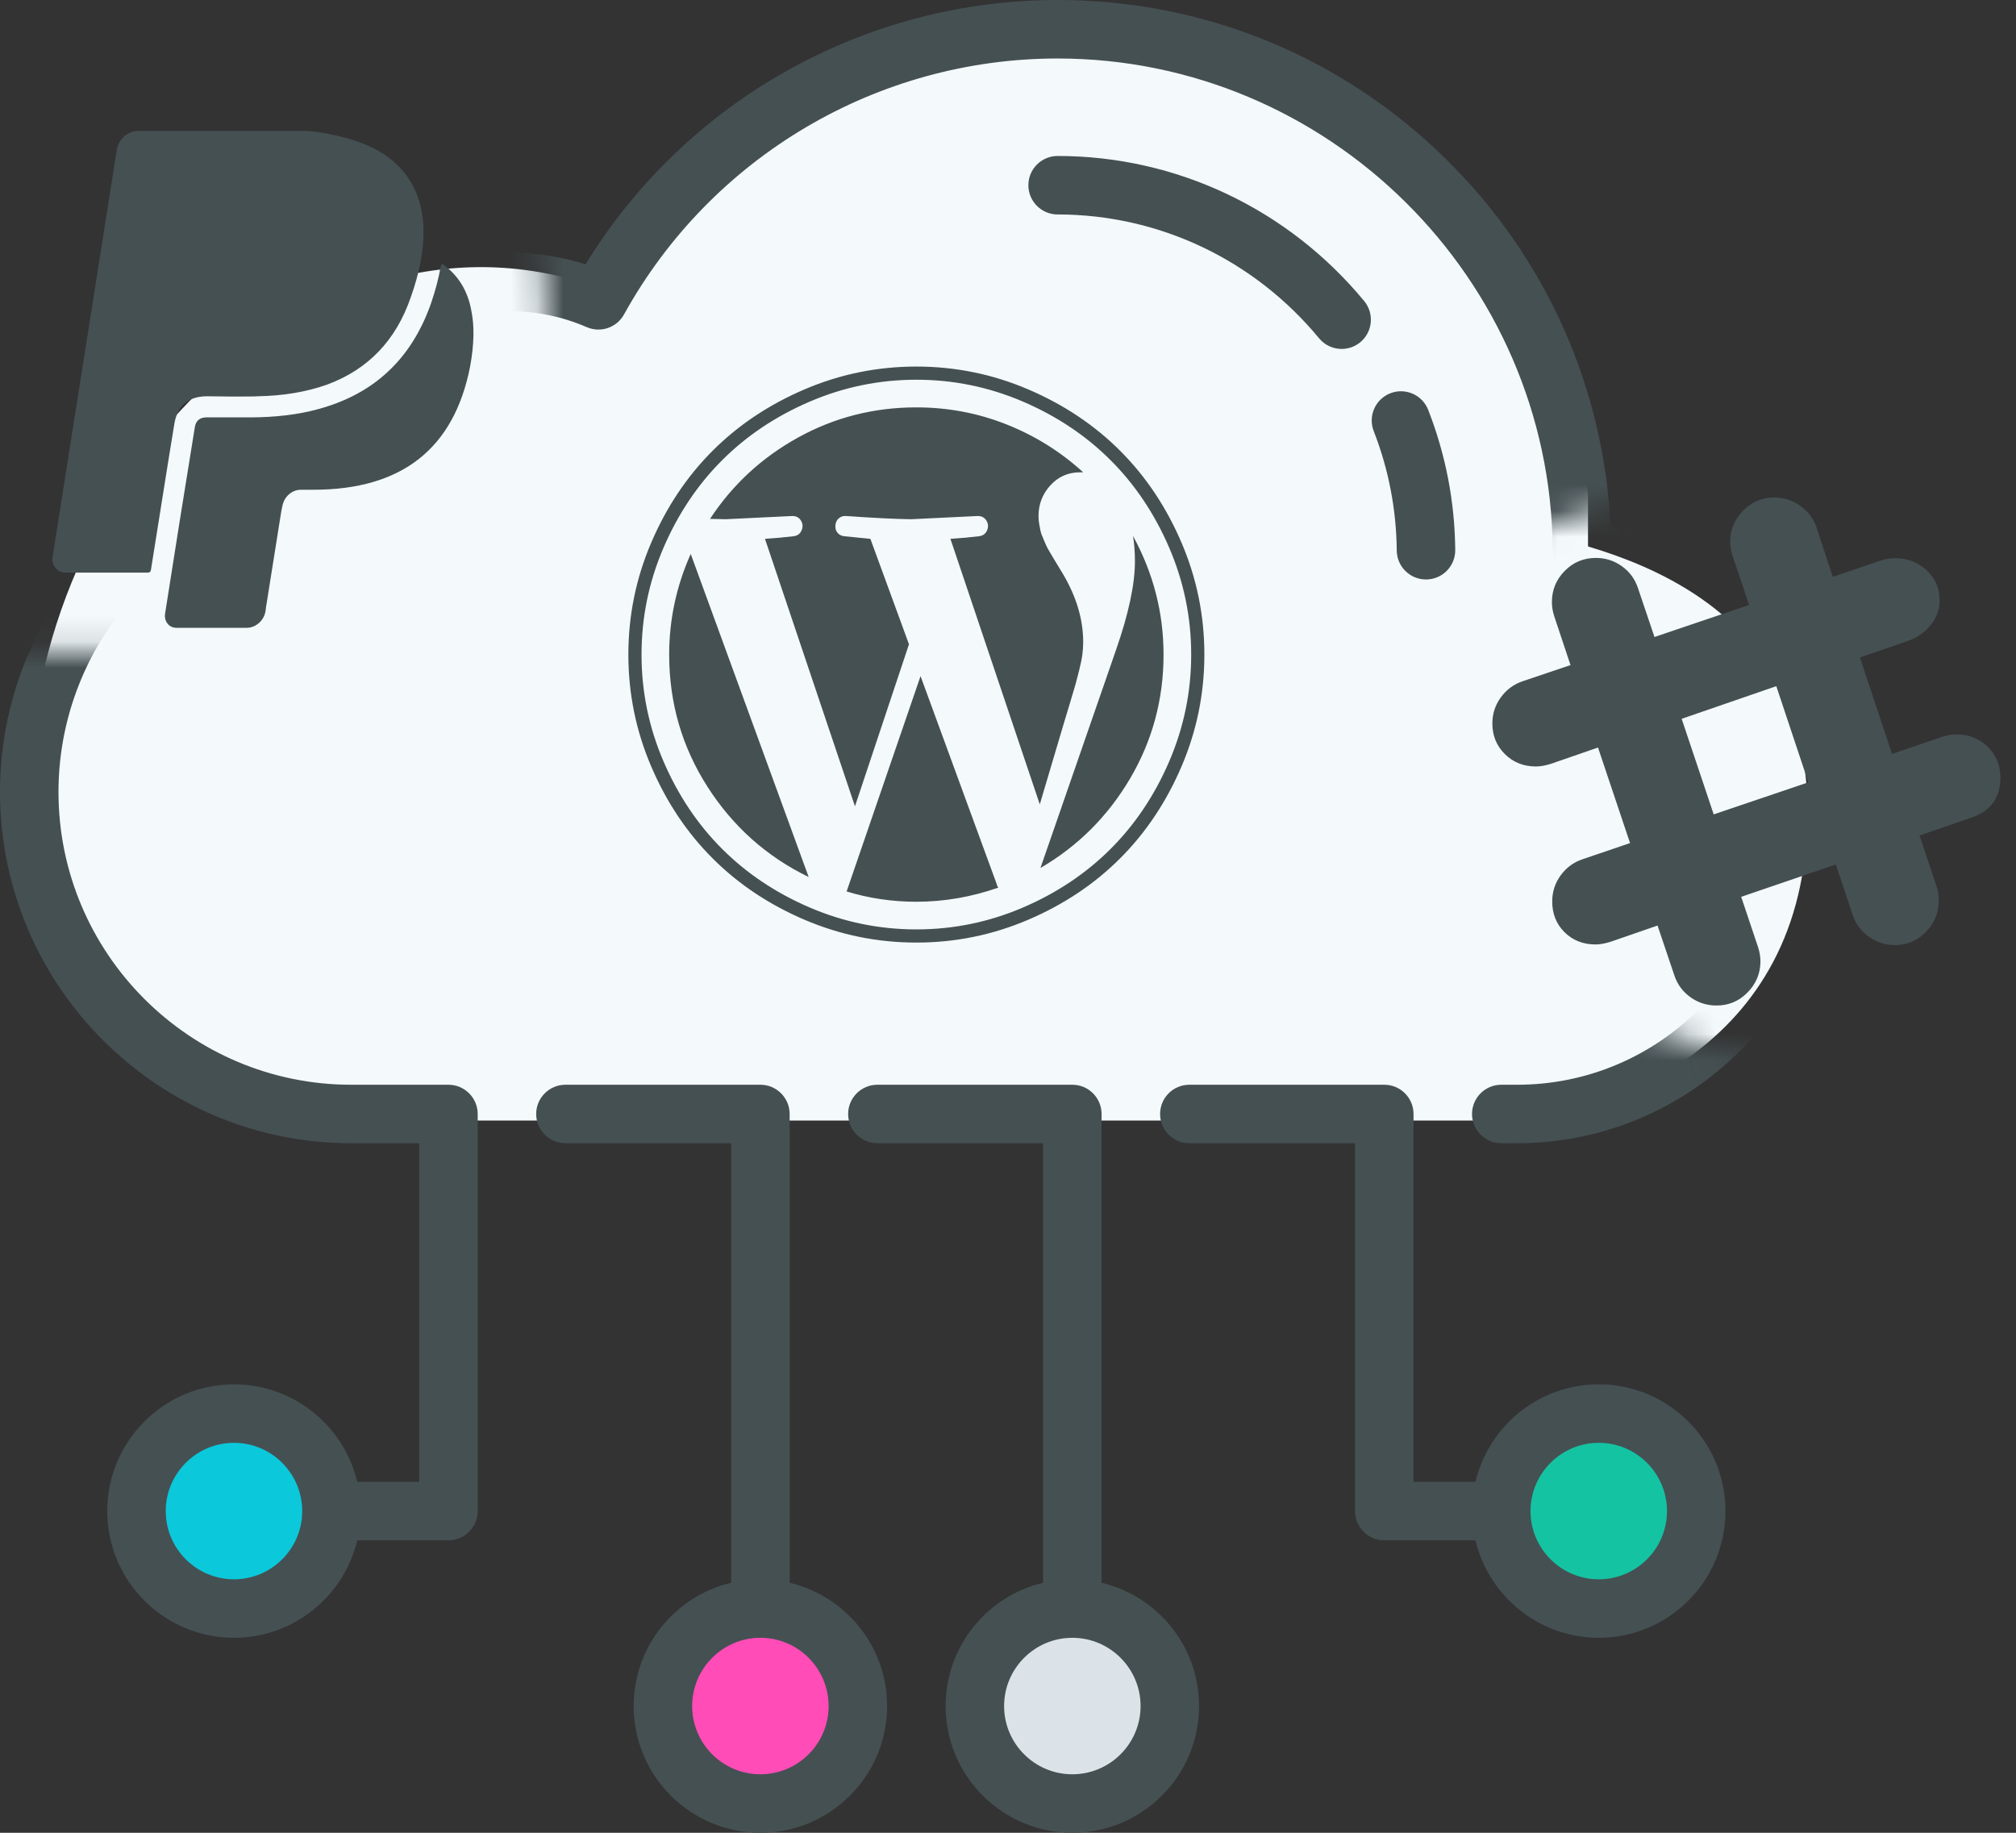 <svg xmlns="http://www.w3.org/2000/svg" width="77" height="70" xmlns:xlink="http://www.w3.org/1999/xlink">
  <rect width="100%" height="100%" fill="#333333" stroke="none"/>
  <defs>
    <path id="a" d="M77,27.479 C76.186,24.704 75.587,22.721 75.205,21.53 C74.449,19.176 72.755,18.559 70.121,19.677 C64.654,21.493 61.25,22.646 59.91,23.136 C58.57,23.626 58.119,24.67 58.555,26.266 L55.886,29.082 L60.502,42.584 L63.603,41.889 C65.056,42.932 67.596,43.48 71.222,43.535 L77,39.817 L77,76 L0,76 L0,0 L77,0 L77,27.479 Z M0.468,27.836 L6.13,27.836 L6.13,30.603 L20.081,30.603 L21.829,15.467 C21.881,12.741 21.298,10.474 20.081,8.667 C18.864,6.86 17.592,5.464 16.264,4.48 L0.468,4.48 L0.468,27.836 Z"/>
  </defs>
  <g fill="none" fill-rule="evenodd" transform="translate(-1 -3)">
    <path fill="#F4F9FC" d="M17.808,45.798 C7.467,45.935 2.241,41.87 2.129,33.602 C1.961,21.2 13.149,9.902 24.132,14.092 C29.187,6.809 34.901,3.47 41.273,4.074 C50.831,4.981 58.988,9.111 61.653,21.807 L61.653,23.871 C67.684,25.659 70.461,29.453 69.983,35.252 C69.267,43.951 60.972,45.798 58.482,45.798 C56.822,45.798 43.264,45.798 17.808,45.798 Z"/>
    <mask id="b" fill="#fff">
      <use xlink:href="#a"/>
    </mask>
    <path fill="#455053" d="M68.34,27.062 C66.834,25.193 64.79,23.808 62.515,23.101 C62.259,17.814 60.065,12.88 56.283,9.13 C52.297,5.177 47.01,3 41.395,3 C34.023,3 27.2,6.844 23.364,13.096 C22.431,12.801 21.461,12.653 20.47,12.653 C15.907,12.653 11.983,15.874 11.036,20.264 C5.177,21.785 1,27.126 1,33.249 C1,40.646 7.018,46.664 14.415,46.664 L17.011,46.664 L17.011,59.596 L14.645,59.596 C14.14,57.464 12.22,55.872 9.936,55.872 C7.267,55.872 5.096,58.044 5.096,60.713 C5.096,63.382 7.267,65.553 9.936,65.553 C12.22,65.553 14.14,63.962 14.645,61.83 L18.128,61.83 C18.744,61.83 19.245,61.329 19.245,60.713 L19.245,45.547 C19.245,44.931 18.744,44.43 18.128,44.43 L14.415,44.43 C8.25,44.43 3.234,39.415 3.234,33.249 C3.234,27.929 7.016,23.317 12.227,22.283 C12.697,22.19 13.055,21.807 13.118,21.333 C13.599,17.658 16.759,14.887 20.47,14.887 C21.49,14.887 22.481,15.092 23.412,15.495 C23.94,15.724 24.556,15.514 24.834,15.01 C28.167,8.98 34.514,5.234 41.395,5.234 C51.729,5.234 60.212,13.64 60.305,23.972 C60.31,24.488 60.668,24.934 61.17,25.05 C65.643,26.085 68.766,30.017 68.766,34.613 C68.766,40.026 64.362,44.43 58.948,44.43 L58.34,44.43 C57.724,44.43 57.223,44.931 57.223,45.547 C57.223,46.164 57.724,46.664 58.34,46.664 L58.948,46.664 C65.594,46.664 71,41.258 71,34.613 C71,31.872 70.055,29.191 68.34,27.062 Z" mask="url(#b)"/>
    <path fill="#0BC8DA" d="M9.936,63.319 C8.499,63.319 7.33,62.15 7.33,60.713 C7.33,59.276 8.499,58.106 9.936,58.106 C11.373,58.106 12.543,59.276 12.543,60.713 C12.543,62.15 11.373,63.319 9.936,63.319 Z" mask="url(#b)"/>
    <path fill="#455053" d="M55.465 25.132L55.475 25.132C56.092 25.127 56.588 24.623 56.582 24.005 56.565 22.165 56.218 20.365 55.549 18.654 55.325 18.08 54.677 17.796 54.103 18.02 53.528 18.244 53.244 18.892 53.469 19.467 54.038 20.924 54.333 22.458 54.348 24.026 54.354 24.639 54.853 25.132 55.465 25.132zM51.382 15.921C51.603 16.188 51.922 16.327 52.243 16.327 52.494 16.327 52.747 16.243 52.955 16.071 53.43 15.678 53.497 14.974 53.104 14.498 50.195 10.977 45.927 8.957 41.395 8.957 40.779 8.957 40.278 9.458 40.278 10.074 40.278 10.691 40.779 11.191 41.395 11.191 45.259 11.191 48.899 12.915 51.382 15.921z" mask="url(#b)"/>
    <path fill="#455053" d="M26.559 28C26.559 26.666 26.833 25.385 27.382 24.157L31.887 36.496C30.283 35.718 28.994 34.568 28.02 33.046 27.046 31.523 26.559 29.842 26.559 28zM42.372 27.521C42.372 27.677 42.361 27.834 42.341 27.994 42.32 28.153 42.28 28.356 42.218 28.602 42.157 28.847 42.11 29.027 42.077 29.142 42.044 29.256 41.973 29.498 41.862 29.866 41.752 30.234 41.68 30.472 41.647 30.578L40.714 33.721 37.301 23.58C37.678 23.556 38.038 23.523 38.382 23.482 38.537 23.466 38.644 23.39 38.701 23.255 38.758 23.12 38.748 22.993 38.67 22.874 38.592 22.756 38.476 22.701 38.32 22.709L35.804 22.831C35.19 22.823 34.363 22.782 33.324 22.709 33.225 22.701 33.142 22.721 33.072 22.77 33.002 22.819 32.955 22.881 32.931 22.954 32.906 23.028 32.9 23.104 32.912 23.181 32.925 23.259 32.961 23.327 33.023 23.384 33.084 23.441 33.164 23.474 33.262 23.482L34.244 23.58 35.718 27.607 33.655 33.795 30.218 23.58C30.594 23.556 30.954 23.523 31.298 23.482 31.453 23.466 31.56 23.39 31.617 23.255 31.674 23.12 31.664 22.993 31.586 22.874 31.509 22.756 31.392 22.701 31.237 22.709L28.72 22.831C28.663 22.831 28.568 22.829 28.438 22.825 28.307 22.821 28.2 22.819 28.118 22.819 28.978 21.51 30.101 20.472 31.488 19.707 32.876 18.942 34.379 18.559 36 18.559 37.203 18.559 38.351 18.776 39.444 19.21 40.536 19.644 41.512 20.253 42.372 21.039L42.249 21.039C41.799 21.039 41.422 21.205 41.119 21.536 40.817 21.868 40.665 22.259 40.665 22.709 40.665 22.807 40.673 22.905 40.69 23.003 40.706 23.102 40.722 23.19 40.739 23.267 40.755 23.345 40.788 23.439 40.837 23.55 40.886 23.66 40.923 23.746 40.948 23.807 40.972 23.869 41.021 23.961 41.095 24.084 41.169 24.206 41.22 24.292 41.248 24.342 41.277 24.391 41.336 24.489 41.426 24.636 41.516 24.783 41.574 24.878 41.598 24.919 42.114 25.794 42.372 26.662 42.372 27.521zM36.16 28.823L39.069 36.766C39.077 36.815 39.098 36.86 39.131 36.901 38.099 37.261 37.056 37.441 36 37.441 35.083 37.441 34.195 37.31 33.336 37.048L36.16 28.823zM44.275 23.47C45.052 24.894 45.441 26.404 45.441 28 45.441 29.711 45.015 31.288 44.164 32.733 43.313 34.177 42.171 35.317 40.739 36.152L43.624 27.828C44.107 26.445 44.348 25.315 44.348 24.44 44.348 24.096 44.324 23.773 44.275 23.47zM36 17C37.49 17 38.914 17.291 40.272 17.872 41.631 18.453 42.801 19.234 43.783 20.217 44.766 21.199 45.547 22.369 46.128 23.728 46.709 25.086 47 26.51 47 28 47 29.49 46.709 30.914 46.128 32.272 45.547 33.631 44.766 34.801 43.783 35.783 42.801 36.766 41.631 37.547 40.272 38.128 38.914 38.709 37.49 39 36 39 34.51 39 33.086 38.709 31.728 38.128 30.369 37.547 29.199 36.766 28.217 35.783 27.234 34.801 26.453 33.631 25.872 32.272 25.291 30.914 25 29.49 25 28 25 26.51 25.291 25.086 25.872 23.728 26.453 22.369 27.234 21.199 28.217 20.217 29.199 19.234 30.369 18.453 31.728 17.872 33.086 17.291 34.51 17 36 17zM36 38.497C37.416 38.497 38.773 38.218 40.07 37.662 41.367 37.105 42.484 36.358 43.421 35.421 44.358 34.484 45.105 33.367 45.662 32.07 46.218 30.773 46.497 29.416 46.497 28 46.497 26.584 46.218 25.227 45.662 23.93 45.105 22.633 44.358 21.516 43.421 20.579 42.484 19.642 41.367 18.895 40.07 18.338 38.773 17.782 37.416 17.503 36 17.503 34.584 17.503 33.227 17.782 31.93 18.338 30.633 18.895 29.516 19.642 28.579 20.579 27.642 21.516 26.895 22.633 26.338 23.93 25.782 25.227 25.503 26.584 25.503 28 25.503 29.416 25.782 30.773 26.338 32.07 26.895 33.367 27.642 34.484 28.579 35.421 29.516 36.358 30.633 37.105 31.93 37.662 33.227 38.218 34.584 38.497 36 38.497zM75.713 31.049C76.195 31.049 76.598 31.207 76.92 31.521 77.243 31.836 77.404 32.231 77.404 32.705 77.404 33.459 77.043 33.964 76.32 34.221L74.314 34.909 74.967 36.856C75.021 37.02 75.049 37.202 75.049 37.404 75.049 37.863 74.885 38.26 74.559 38.594 74.232 38.928 73.84 39.095 73.381 39.095 73.016 39.095 72.683 38.99 72.384 38.78 72.085 38.571 71.877 38.291 71.76 37.941L71.119 36.017 67.504 37.253 68.145 39.165C68.207 39.352 68.239 39.535 68.239 39.713 68.239 40.172 68.075 40.569 67.749 40.903 67.422 41.237 67.026 41.404 66.559 41.404 66.194 41.404 65.864 41.299 65.568 41.089 65.273 40.879 65.067 40.6 64.95 40.25L64.309 38.349 62.525 38.967C62.299 39.037 62.105 39.072 61.941 39.072 61.467 39.072 61.073 38.917 60.758 38.606 60.443 38.295 60.286 37.902 60.286 37.428 60.286 37.062 60.392 36.732 60.606 36.437 60.82 36.141 61.098 35.935 61.44 35.819L63.259 35.2 62.035 31.551 60.216 32.18C60.014 32.242 59.827 32.274 59.656 32.274 59.189 32.274 58.797 32.116 58.478 31.801 58.159 31.486 58 31.096 58 30.629 58 30.264 58.107 29.934 58.321 29.638 58.534 29.343 58.812 29.137 59.154 29.02L60.985 28.402 60.367 26.548C60.305 26.361 60.274 26.179 60.274 26 60.274 25.533 60.437 25.135 60.764 24.805 61.09 24.474 61.487 24.309 61.953 24.309 62.319 24.309 62.649 24.414 62.944 24.624 63.24 24.834 63.446 25.114 63.562 25.463L64.192 27.329 67.807 26.105 67.177 24.239C67.115 24.052 67.084 23.87 67.084 23.691 67.084 23.232 67.249 22.836 67.58 22.501 67.91 22.167 68.305 22 68.763 22 69.129 22 69.461 22.107 69.76 22.321 70.06 22.534 70.268 22.812 70.384 23.154L71.002 25.032 72.891 24.391C73.055 24.344 73.222 24.321 73.393 24.321 73.859 24.321 74.258 24.474 74.588 24.781 74.918 25.088 75.084 25.471 75.084 25.93 75.084 26.28 74.967 26.596 74.734 26.88 74.501 27.164 74.213 27.364 73.871 27.481L72.04 28.11 73.265 31.795 75.177 31.142C75.364 31.08 75.542 31.049 75.713 31.049zM66.454 34.104L70.069 32.88 68.845 29.207 65.23 30.454 66.454 34.104zM18.998 14.842C19.125 15.435 19.111 16.155 18.955 17.002 18.341 20.137 16.346 21.705 12.971 21.705L12.505 21.705C12.329 21.705 12.174 21.763 12.039 21.879 11.905 21.996 11.821 22.146 11.785 22.329L11.743 22.531 11.16 26.195 11.139 26.354C11.104 26.537 11.017 26.687 10.88 26.804 10.742 26.92 10.585 26.979 10.408 26.979L7.75 26.979C7.602 26.979 7.485 26.926 7.401 26.82 7.316 26.714 7.284 26.587 7.305 26.439 7.369 26.043 7.462 25.45 7.586 24.659 7.71 23.869 7.803 23.275 7.867 22.88 7.93 22.485 8.025 21.893 8.153 21.106 8.28 20.319 8.375 19.728 8.439 19.332 8.474 19.071 8.626 18.94 8.894 18.94L10.281 18.94C11.22 18.954 12.054 18.88 12.781 18.718 14.016 18.443 15.03 17.934 15.82 17.193 16.54 16.522 17.088 15.654 17.462 14.587 17.631 14.093 17.755 13.624 17.833 13.179 17.84 13.137 17.848 13.11 17.859 13.099 17.87 13.089 17.882 13.085 17.896 13.089 17.91 13.092 17.931 13.105 17.96 13.126 18.517 13.543 18.863 14.114 18.998 14.842zM17.176 11.855C17.176 12.611 17.014 13.444 16.689 14.354 16.124 16 15.058 17.112 13.49 17.691 12.692 17.973 11.803 18.121 10.821 18.135 10.821 18.142 10.504 18.146 9.868 18.146L8.915 18.135C8.209 18.135 7.792 18.474 7.665 19.152 7.651 19.209 7.351 21.08 6.765 24.765 6.758 24.836 6.716 24.871 6.638 24.871L3.514 24.871C3.358 24.871 3.23 24.813 3.127 24.696 3.025 24.58 2.984 24.444 3.005 24.289L5.463 8.71C5.498 8.505 5.595 8.335 5.754 8.201 5.913 8.067 6.094 8 6.299 8L12.632 8C12.873 8 13.217 8.046 13.665 8.138 14.113 8.229 14.507 8.342 14.846 8.477 15.601 8.766 16.179 9.2 16.578 9.779 16.976 10.358 17.176 11.05 17.176 11.855zM31.16 63.451L31.16 45.547C31.16 44.931 30.659 44.43 30.043 44.43L22.596 44.43C21.979 44.43 21.479 44.931 21.479 45.547 21.479 46.164 21.979 46.664 22.596 46.664L28.926 46.664 28.926 63.451C26.793 63.956 25.202 65.875 25.202 68.16 25.202 70.829 27.374 73 30.043 73 32.711 73 34.883 70.829 34.883 68.16 34.883 65.875 33.292 63.956 31.16 63.451z"/>
    <path fill="#FF4CB7" d="M30.043,70.766 C28.606,70.766 27.436,69.597 27.436,68.16 C27.436,66.723 28.606,65.553 30.043,65.553 C31.48,65.553 32.649,66.723 32.649,68.16 C32.649,69.597 31.48,70.766 30.043,70.766 Z"/>
    <path fill="#455053" d="M43.074,63.451 L43.074,45.547 C43.074,44.931 42.574,44.43 41.957,44.43 L34.511,44.43 C33.894,44.43 33.394,44.931 33.394,45.547 C33.394,46.164 33.894,46.664 34.511,46.664 L40.84,46.664 L40.84,63.451 C38.708,63.956 37.117,65.875 37.117,68.16 C37.117,70.829 39.289,73 41.957,73 C44.626,73 46.798,70.829 46.798,68.16 C46.798,65.875 45.207,63.956 43.074,63.451 Z"/>
    <path fill="#DBE3E9" d="M41.957,70.766 C40.52,70.766 39.351,69.597 39.351,68.16 C39.351,66.723 40.52,65.553 41.957,65.553 C43.394,65.553 44.564,66.723 44.564,68.16 C44.564,69.597 43.394,70.766 41.957,70.766 Z"/>
    <path fill="#455053" d="M62.064,55.872 C59.78,55.872 57.86,57.464 57.355,59.596 L54.989,59.596 L54.989,45.547 C54.989,44.931 54.489,44.43 53.872,44.43 L46.426,44.43 C45.809,44.43 45.309,44.931 45.309,45.547 C45.309,46.164 45.809,46.664 46.426,46.664 L52.755,46.664 L52.755,60.713 C52.755,61.329 53.256,61.83 53.872,61.83 L57.355,61.83 C57.86,63.962 59.78,65.553 62.064,65.553 C64.733,65.553 66.904,63.382 66.904,60.713 C66.904,58.044 64.733,55.872 62.064,55.872 Z"/>
    <path fill="#14C3A2" d="M62.064,63.319 C60.627,63.319 59.457,62.15 59.457,60.713 C59.457,59.276 60.627,58.106 62.064,58.106 C63.501,58.106 64.67,59.276 64.67,60.713 C64.67,62.15 63.501,63.319 62.064,63.319 Z"/>
  </g>
</svg>

